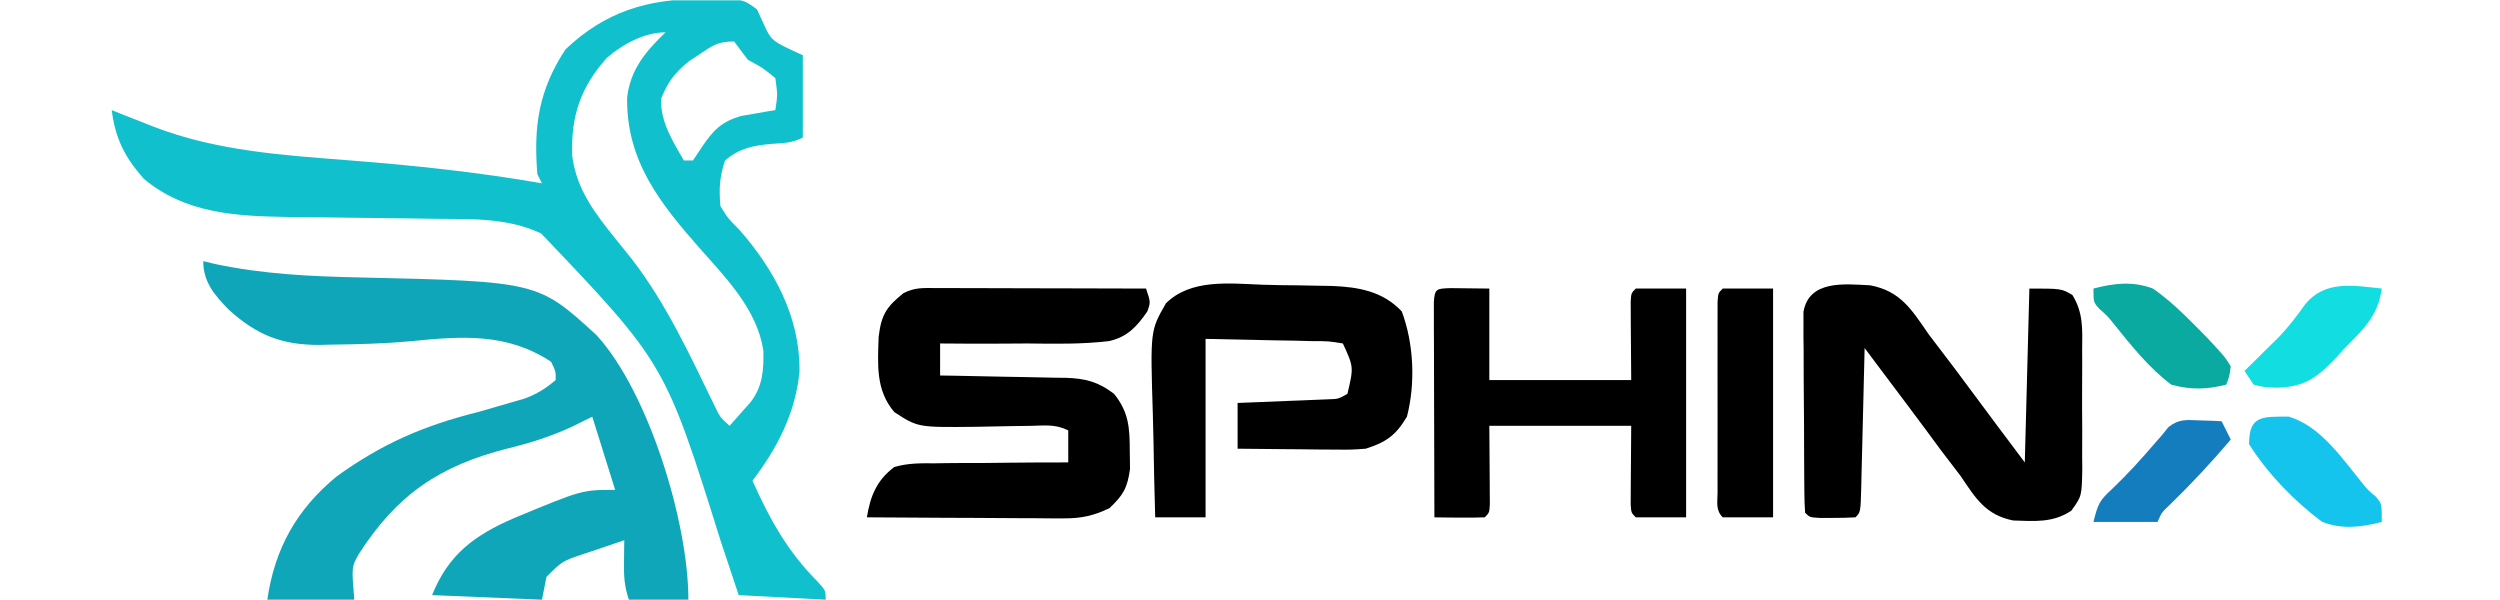 <svg xmlns="http://www.w3.org/2000/svg" xmlns:xlink="http://www.w3.org/1999/xlink" width="650" zoomAndPan="magnify" viewBox="0 0 487.5 117" height="156" preserveAspectRatio="xMidYMid meet" version="1.0"><defs><clipPath id="55b64b92ad"><path d="M 21 0.059 L 162 0.059 L 162 116.938 L 21 116.938 Z M 21 0.059 " clip-rule="nonzero"/></clipPath><clipPath id="77bdec4ac9"><path d="M 39 50 L 135 50 L 135 116.938 L 39 116.938 Z M 39 50 " clip-rule="nonzero"/></clipPath></defs><g clip-path="url(#55b64b92ad)"><path fill="#10c0cd" d="M 136.688 -0.164 C 137.352 -0.172 138.012 -0.176 138.695 -0.184 C 144.922 -0.16 144.922 -0.16 147.621 1.844 C 148.008 2.691 148.395 3.539 148.793 4.41 C 150.41 7.992 150.41 7.992 156.547 10.766 C 156.547 16.066 156.547 21.367 156.547 26.828 C 154.418 27.891 152.836 27.902 150.465 28.055 C 146.812 28.391 144.266 28.863 141.375 31.289 C 140.301 34.508 140.188 36.824 140.48 40.211 C 141.98 42.613 141.98 42.613 144.109 44.727 C 150.988 52.57 156.043 61.848 155.902 72.465 C 155.113 80.562 151.574 87.348 146.73 93.742 C 150.129 101.32 153.539 107.488 159.473 113.469 C 161.008 115.156 161.008 115.156 161.008 116.941 C 155.414 116.645 149.816 116.352 144.051 116.047 C 141.375 108.02 141.375 108.02 140.527 105.477 C 129.691 70.871 129.691 70.871 105.508 45.508 C 98.992 42.473 92.215 42.734 85.168 42.668 C 83.039 42.637 80.91 42.609 78.781 42.578 C 75.441 42.535 72.105 42.496 68.77 42.461 C 65.535 42.426 62.301 42.379 59.066 42.332 C 58.082 42.324 57.102 42.316 56.09 42.309 C 45.93 42.148 36.117 41.621 28.031 34.855 C 24.324 30.637 22.5 27.066 21.785 21.473 C 22.668 21.828 23.555 22.184 24.469 22.551 C 25.691 23.027 26.918 23.504 28.141 23.984 C 28.719 24.215 29.297 24.449 29.891 24.688 C 42.289 29.469 55.246 30.266 68.359 31.289 C 80.91 32.273 93.27 33.582 105.676 35.75 C 105.383 35.16 105.086 34.57 104.785 33.965 C 104.012 24.551 105.082 17.551 110.25 9.652 C 117.898 2.34 126.316 -0.273 136.688 -0.164 Z M 118.332 11.281 C 113.191 17.016 111.305 22.699 111.578 30.375 C 112.434 37.059 116.102 41.691 120.215 46.805 C 120.699 47.406 121.184 48.008 121.684 48.629 C 122.18 49.246 122.676 49.863 123.188 50.5 C 129.914 59.199 134.52 69.234 139.316 79.078 C 140.391 81.332 140.391 81.332 142.266 83.035 C 143.145 82.055 144.02 81.07 144.891 80.082 C 145.617 79.258 145.617 79.258 146.363 78.418 C 148.738 75.348 148.938 72.129 148.859 68.379 C 147.664 60.434 141.707 54.352 136.57 48.555 C 128.691 39.617 122.117 31.359 122.285 19.008 C 122.949 13.5 125.898 10.055 129.773 6.305 C 125.648 6.305 121.391 8.629 118.332 11.281 Z M 136.465 10.543 C 135.777 11 135.086 11.453 134.375 11.922 C 131.652 14.074 130.113 16.121 128.879 19.355 C 128.879 23.953 131.098 27.359 133.344 31.289 C 133.93 31.289 134.52 31.289 135.129 31.289 C 135.68 30.461 136.23 29.633 136.801 28.777 C 139.023 25.441 140.68 23.707 144.566 22.605 C 145.355 22.473 146.141 22.336 146.953 22.199 C 147.75 22.055 148.543 21.914 149.363 21.77 C 149.969 21.672 150.57 21.574 151.191 21.473 C 151.641 18.5 151.641 18.5 151.191 15.227 C 148.711 13.203 148.711 13.203 145.836 11.66 C 144.945 10.469 144.051 9.281 143.16 8.09 C 140 8.09 139.047 8.805 136.465 10.543 Z M 136.465 10.543 " fill-opacity="1" fill-rule="nonzero"/></g><g clip-path="url(#77bdec4ac9)"><path fill="#0ea6b8" d="M 39.633 50.918 C 40.375 51.098 41.121 51.281 41.887 51.469 C 51.223 53.449 60.41 53.895 69.922 54.094 C 104.883 54.891 104.883 54.891 116.328 65.359 C 126.465 76.438 134.234 101.848 134.234 116.941 C 130.406 116.941 126.578 116.941 122.633 116.941 C 121.734 114.25 121.648 112.441 121.684 109.637 C 121.691 108.832 121.699 108.027 121.707 107.199 C 121.719 106.586 121.73 105.973 121.742 105.34 C 119.711 106.02 117.684 106.707 115.66 107.406 C 115.086 107.594 114.512 107.785 113.922 107.98 C 109.656 109.406 109.656 109.406 106.566 112.48 C 106.273 113.949 105.98 115.422 105.676 116.941 C 98.605 116.645 91.539 116.352 84.258 116.047 C 87.43 108.113 92.551 104.359 100.211 101.047 C 113.477 95.527 113.477 95.527 119.957 95.527 C 118.484 90.816 117.012 86.105 115.492 81.25 C 114.148 81.914 112.805 82.578 111.422 83.258 C 107.348 85.129 103.387 86.379 99.039 87.441 C 85.664 90.816 77.375 96.508 69.977 108.02 C 68.551 110.535 68.551 110.535 69.086 116.941 C 63.488 116.941 57.895 116.941 52.129 116.941 C 53.547 107 57.859 99.312 65.645 92.906 C 74.414 86.57 82.652 82.977 93.18 80.359 C 95.305 79.762 97.426 79.148 99.539 78.52 C 100.461 78.25 101.387 77.984 102.336 77.707 C 104.746 76.805 106.398 75.766 108.352 74.113 C 108.383 72.43 108.383 72.43 107.461 70.543 C 98.918 64.906 90.168 65.523 80.184 66.531 C 75.055 67 69.938 67.141 64.789 67.199 C 63.988 67.219 63.191 67.238 62.367 67.258 C 54.988 67.297 50.117 65.371 44.609 60.391 C 41.844 57.555 39.633 55.023 39.633 50.918 Z M 39.633 50.918 " fill-opacity="1" fill-rule="nonzero"/></g><path fill="#000000" d="M 182.348 56.168 C 183.258 56.168 184.168 56.168 185.109 56.168 C 186.586 56.176 186.586 56.176 188.098 56.184 C 189.105 56.184 190.113 56.184 191.152 56.188 C 194.379 56.191 197.609 56.203 200.836 56.215 C 203.02 56.219 205.207 56.223 207.391 56.227 C 212.754 56.234 218.117 56.25 223.48 56.27 C 224.375 58.945 224.375 58.945 223.723 60.738 C 221.73 63.625 219.887 65.672 216.355 66.496 C 211.035 67.156 205.684 67.035 200.332 66.977 C 198.684 66.984 197.035 66.992 195.387 67.008 C 191.367 67.035 187.344 67.016 183.32 66.977 C 183.32 69.035 183.32 71.098 183.32 73.223 C 184.191 73.234 185.059 73.246 185.953 73.262 C 189.188 73.312 192.426 73.383 195.66 73.457 C 197.059 73.484 198.453 73.512 199.852 73.531 C 201.867 73.559 203.879 73.605 205.895 73.656 C 206.824 73.664 206.824 73.664 207.777 73.676 C 211.66 73.789 214.125 74.445 217.234 76.789 C 220.125 80.383 220.297 83.406 220.305 87.941 C 220.32 89.094 220.336 90.242 220.355 91.43 C 219.844 95.141 219.047 96.543 216.344 99.094 C 213.27 100.57 210.836 101.102 207.441 101.082 C 206.156 101.082 206.156 101.082 204.844 101.082 C 203.93 101.074 203.016 101.062 202.074 101.055 C 201.129 101.051 200.184 101.051 199.211 101.047 C 196.203 101.035 193.191 101.016 190.184 100.992 C 188.137 100.98 186.094 100.973 184.051 100.969 C 179.047 100.945 174.043 100.918 169.043 100.879 C 169.719 96.727 170.949 93.645 174.395 91.066 C 177.02 90.305 179.531 90.316 182.25 90.348 C 182.996 90.336 183.742 90.324 184.512 90.309 C 186.887 90.277 189.258 90.281 191.633 90.285 C 193.246 90.27 194.859 90.25 196.473 90.23 C 200.418 90.184 204.363 90.168 208.309 90.172 C 208.309 88.113 208.309 86.051 208.309 83.926 C 205.789 82.668 203.723 82.984 200.91 83.043 C 199.773 83.059 198.641 83.074 197.473 83.086 C 195.082 83.125 192.695 83.172 190.305 83.227 C 178.98 83.352 178.98 83.352 174.395 80.359 C 170.727 76.082 171.164 71.051 171.336 65.691 C 171.859 61.355 172.836 59.867 176.18 57.16 C 178.398 56.055 179.867 56.16 182.348 56.168 Z M 182.348 56.168 " fill-opacity="1" fill-rule="nonzero"/><path fill="#000000" d="M 364.684 55.637 C 370.629 56.75 372.797 60.418 376.094 65.191 C 376.949 66.328 377.812 67.457 378.68 68.586 C 380.461 70.914 382.223 73.254 383.961 75.613 C 387.559 80.488 391.199 85.328 394.836 90.172 C 395.133 78.984 395.426 67.797 395.73 56.27 C 401.977 56.27 401.977 56.27 404.121 57.527 C 406.277 61.023 406.059 64.227 406.02 68.258 C 406.023 69.078 406.027 69.895 406.031 70.738 C 406.035 72.465 406.027 74.195 406.012 75.922 C 405.992 78.566 406.012 81.207 406.035 83.852 C 406.031 85.531 406.027 87.211 406.02 88.891 C 406.027 89.68 406.035 90.473 406.043 91.285 C 405.961 96.738 405.961 96.738 403.91 99.582 C 400.344 101.977 396.75 101.629 392.582 101.496 C 387.23 100.434 385.262 97.195 382.344 92.852 C 381.082 91.191 379.816 89.539 378.551 87.887 C 377.527 86.508 376.508 85.125 375.492 83.742 C 373.164 80.594 370.805 77.469 368.453 74.336 C 367.523 73.098 366.59 71.855 365.66 70.613 C 364.98 69.707 364.301 68.801 363.602 67.867 C 363.578 68.836 363.555 69.805 363.531 70.801 C 363.449 74.383 363.359 77.961 363.27 81.543 C 363.23 83.094 363.191 84.645 363.156 86.199 C 363.105 88.422 363.047 90.648 362.988 92.875 C 362.969 93.922 362.969 93.922 362.945 94.988 C 362.809 99.887 362.809 99.887 361.816 100.879 C 360.328 100.969 358.84 100.996 357.352 100.992 C 356.137 100.996 356.137 100.996 354.898 101 C 352.891 100.879 352.891 100.879 352 99.988 C 351.902 98.715 351.863 97.438 351.855 96.16 C 351.848 95.348 351.836 94.535 351.828 93.699 C 351.824 92.812 351.82 91.93 351.816 91.016 C 351.809 89.66 351.809 89.66 351.801 88.281 C 351.793 86.363 351.789 84.449 351.785 82.531 C 351.773 79.598 351.746 76.664 351.719 73.727 C 351.715 71.871 351.707 70.012 351.707 68.152 C 351.695 67.273 351.684 66.391 351.672 65.484 C 351.676 64.664 351.676 63.848 351.68 63.004 C 351.676 62.281 351.672 61.562 351.672 60.82 C 352.762 54.578 359.645 55.375 364.684 55.637 Z M 364.684 55.637 " fill-opacity="1" fill-rule="nonzero"/><path fill="#000000" d="M 282.836 56.184 C 285.363 56.211 287.891 56.238 290.418 56.27 C 290.418 62.156 290.418 68.047 290.418 74.113 C 299.547 74.113 308.676 74.113 318.086 74.113 C 318.051 68.574 318.051 68.574 318.004 63.035 C 318 62.352 318 61.664 317.996 60.957 C 317.992 60.25 317.988 59.547 317.984 58.82 C 318.086 57.16 318.086 57.16 318.977 56.27 C 322.215 56.27 325.457 56.27 328.793 56.27 C 328.793 70.992 328.793 85.711 328.793 100.879 C 325.555 100.879 322.316 100.879 318.977 100.879 C 318.086 99.988 318.086 99.988 317.984 98.332 C 317.988 97.625 317.992 96.918 317.996 96.191 C 318 95.508 318 94.82 318.004 94.113 C 318.012 93.234 318.02 92.359 318.027 91.457 C 318.047 88.676 318.066 85.898 318.086 83.035 C 308.953 83.035 299.824 83.035 290.418 83.035 C 290.453 88.574 290.453 88.574 290.496 94.113 C 290.5 94.801 290.504 95.484 290.504 96.191 C 290.508 96.898 290.516 97.602 290.52 98.332 C 290.418 99.988 290.418 99.988 289.523 100.879 C 287.871 100.945 286.215 100.953 284.562 100.938 C 283.656 100.926 282.754 100.918 281.824 100.91 C 281.125 100.902 280.426 100.891 279.707 100.879 C 279.684 94.672 279.668 88.461 279.66 82.25 C 279.656 80.137 279.648 78.023 279.641 75.906 C 279.629 72.875 279.625 69.844 279.621 66.812 C 279.617 65.859 279.613 64.91 279.605 63.93 C 279.605 63.055 279.605 62.176 279.605 61.277 C 279.605 60.5 279.602 59.727 279.602 58.93 C 279.762 56.246 280.137 56.289 282.836 56.184 Z M 282.836 56.184 " fill-opacity="1" fill-rule="nonzero"/><path fill="#000000" d="M 246.133 55.516 C 248.465 55.602 250.793 55.625 253.129 55.641 C 254.625 55.668 256.121 55.695 257.621 55.727 C 258.652 55.742 258.652 55.742 259.711 55.762 C 264.887 55.961 269.652 56.789 273.348 60.73 C 275.695 66.988 276.039 74.758 274.352 81.25 C 272.184 84.895 270.301 86.23 266.32 87.496 C 263.52 87.699 263.52 87.699 260.418 87.672 C 259.305 87.664 258.191 87.66 257.047 87.652 C 255.312 87.633 255.312 87.633 253.547 87.609 C 252.375 87.602 251.203 87.594 249.996 87.582 C 247.109 87.562 244.219 87.535 241.332 87.496 C 241.332 84.551 241.332 81.609 241.332 78.574 C 242.727 78.52 244.125 78.465 245.562 78.41 C 247.387 78.336 249.211 78.262 251.039 78.184 C 251.957 78.148 252.879 78.113 253.828 78.078 C 254.711 78.039 255.59 78.004 256.496 77.965 C 257.309 77.934 258.125 77.898 258.961 77.867 C 260.996 77.801 260.996 77.801 262.75 76.789 C 263.98 71.582 263.98 71.582 261.859 66.977 C 259.09 66.52 259.09 66.52 255.828 66.52 C 254.746 66.488 253.66 66.461 252.547 66.43 C 251.164 66.406 249.785 66.387 248.359 66.363 C 243.98 66.27 239.598 66.18 235.086 66.082 C 235.086 77.566 235.086 89.051 235.086 100.879 C 231.844 100.879 228.605 100.879 225.266 100.879 C 225.113 95.816 225 90.758 224.926 85.691 C 224.895 83.973 224.852 82.254 224.797 80.535 C 224.301 64.473 224.301 64.473 227.355 59.152 C 232.219 54.328 239.766 55.285 246.133 55.516 Z M 246.133 55.516 " fill-opacity="1" fill-rule="nonzero"/><path fill="#000000" d="M 335.934 56.27 C 339.172 56.27 342.414 56.27 345.75 56.27 C 345.75 70.992 345.75 85.711 345.75 100.879 C 342.512 100.879 339.27 100.879 335.934 100.879 C 334.504 99.453 334.926 97.945 334.926 95.969 C 334.922 95.113 334.922 94.262 334.918 93.379 C 334.918 92.449 334.922 91.523 334.922 90.562 C 334.922 89.617 334.922 88.668 334.922 87.695 C 334.918 85.688 334.922 83.68 334.926 81.672 C 334.93 78.59 334.926 75.504 334.918 72.422 C 334.918 70.477 334.922 68.531 334.922 66.586 C 334.922 65.656 334.918 64.727 334.918 63.77 C 334.918 62.914 334.922 62.059 334.926 61.18 C 334.926 60.426 334.926 59.668 334.926 58.891 C 335.043 57.16 335.043 57.16 335.934 56.27 Z M 335.934 56.27 " fill-opacity="1" fill-rule="nonzero"/><path fill="#14c4ec" d="M 446.305 81.234 C 452.5 83.129 456.492 89.121 460.477 93.992 C 461.734 95.562 461.734 95.562 463.277 96.84 C 464.449 98.203 464.449 98.203 464.449 101.773 C 460.477 102.812 456.727 103.273 452.848 101.773 C 447.465 97.824 442.121 92.27 438.566 86.605 C 438.566 80.965 441.137 81.266 446.305 81.234 Z M 446.305 81.234 " fill-opacity="1" fill-rule="nonzero"/><path fill="#137dbe" d="M 428.918 81.977 C 429.723 82 430.527 82.023 431.355 82.051 C 432.273 82.098 432.273 82.098 433.215 82.145 C 433.801 83.32 434.391 84.5 435 85.715 C 431.195 90.18 427.258 94.418 423.039 98.504 C 421.535 99.922 421.535 99.922 420.719 101.773 C 416.594 101.773 412.473 101.773 408.223 101.773 C 409.121 98.191 409.387 97.629 411.906 95.305 C 414.859 92.484 417.547 89.523 420.203 86.426 C 420.668 85.895 421.133 85.367 421.609 84.82 C 422.016 84.312 422.422 83.805 422.844 83.285 C 424.887 81.672 426.352 81.875 428.918 81.977 Z M 428.918 81.977 " fill-opacity="1" fill-rule="nonzero"/><path fill="#12dde0" d="M 464.449 56.27 C 463.723 61.723 460.699 64.336 456.977 68.148 C 456.379 68.809 455.785 69.469 455.172 70.148 C 451.613 73.801 449.195 75.457 444 75.602 C 441.512 75.508 441.512 75.508 439.461 75.008 C 438.871 74.121 438.281 73.238 437.676 72.328 C 438.246 71.77 438.82 71.207 439.406 70.629 C 440.18 69.863 440.953 69.102 441.746 68.312 C 442.984 67.102 442.984 67.102 444.242 65.867 C 446.27 63.754 447.871 61.656 449.555 59.281 C 453.438 54.613 458.887 55.668 464.449 56.27 Z M 464.449 56.27 " fill-opacity="1" fill-rule="nonzero"/><path fill="#0aaaa1" d="M 408.223 56.27 C 412.207 55.211 415.93 54.797 419.824 56.27 C 422.922 58.43 425.547 60.945 428.191 63.629 C 429.219 64.668 429.219 64.668 430.27 65.727 C 433.84 69.555 433.84 69.555 434.996 71.438 C 434.727 73.449 434.727 73.449 434.105 75.008 C 430.25 75.957 427.242 76.059 423.395 75.008 C 419.039 71.73 415.59 67.375 412.184 63.156 C 410.93 61.586 410.93 61.586 409.398 60.254 C 408.223 58.945 408.223 58.945 408.223 56.27 Z M 408.223 56.27 " fill-opacity="1" fill-rule="nonzero"/></svg>